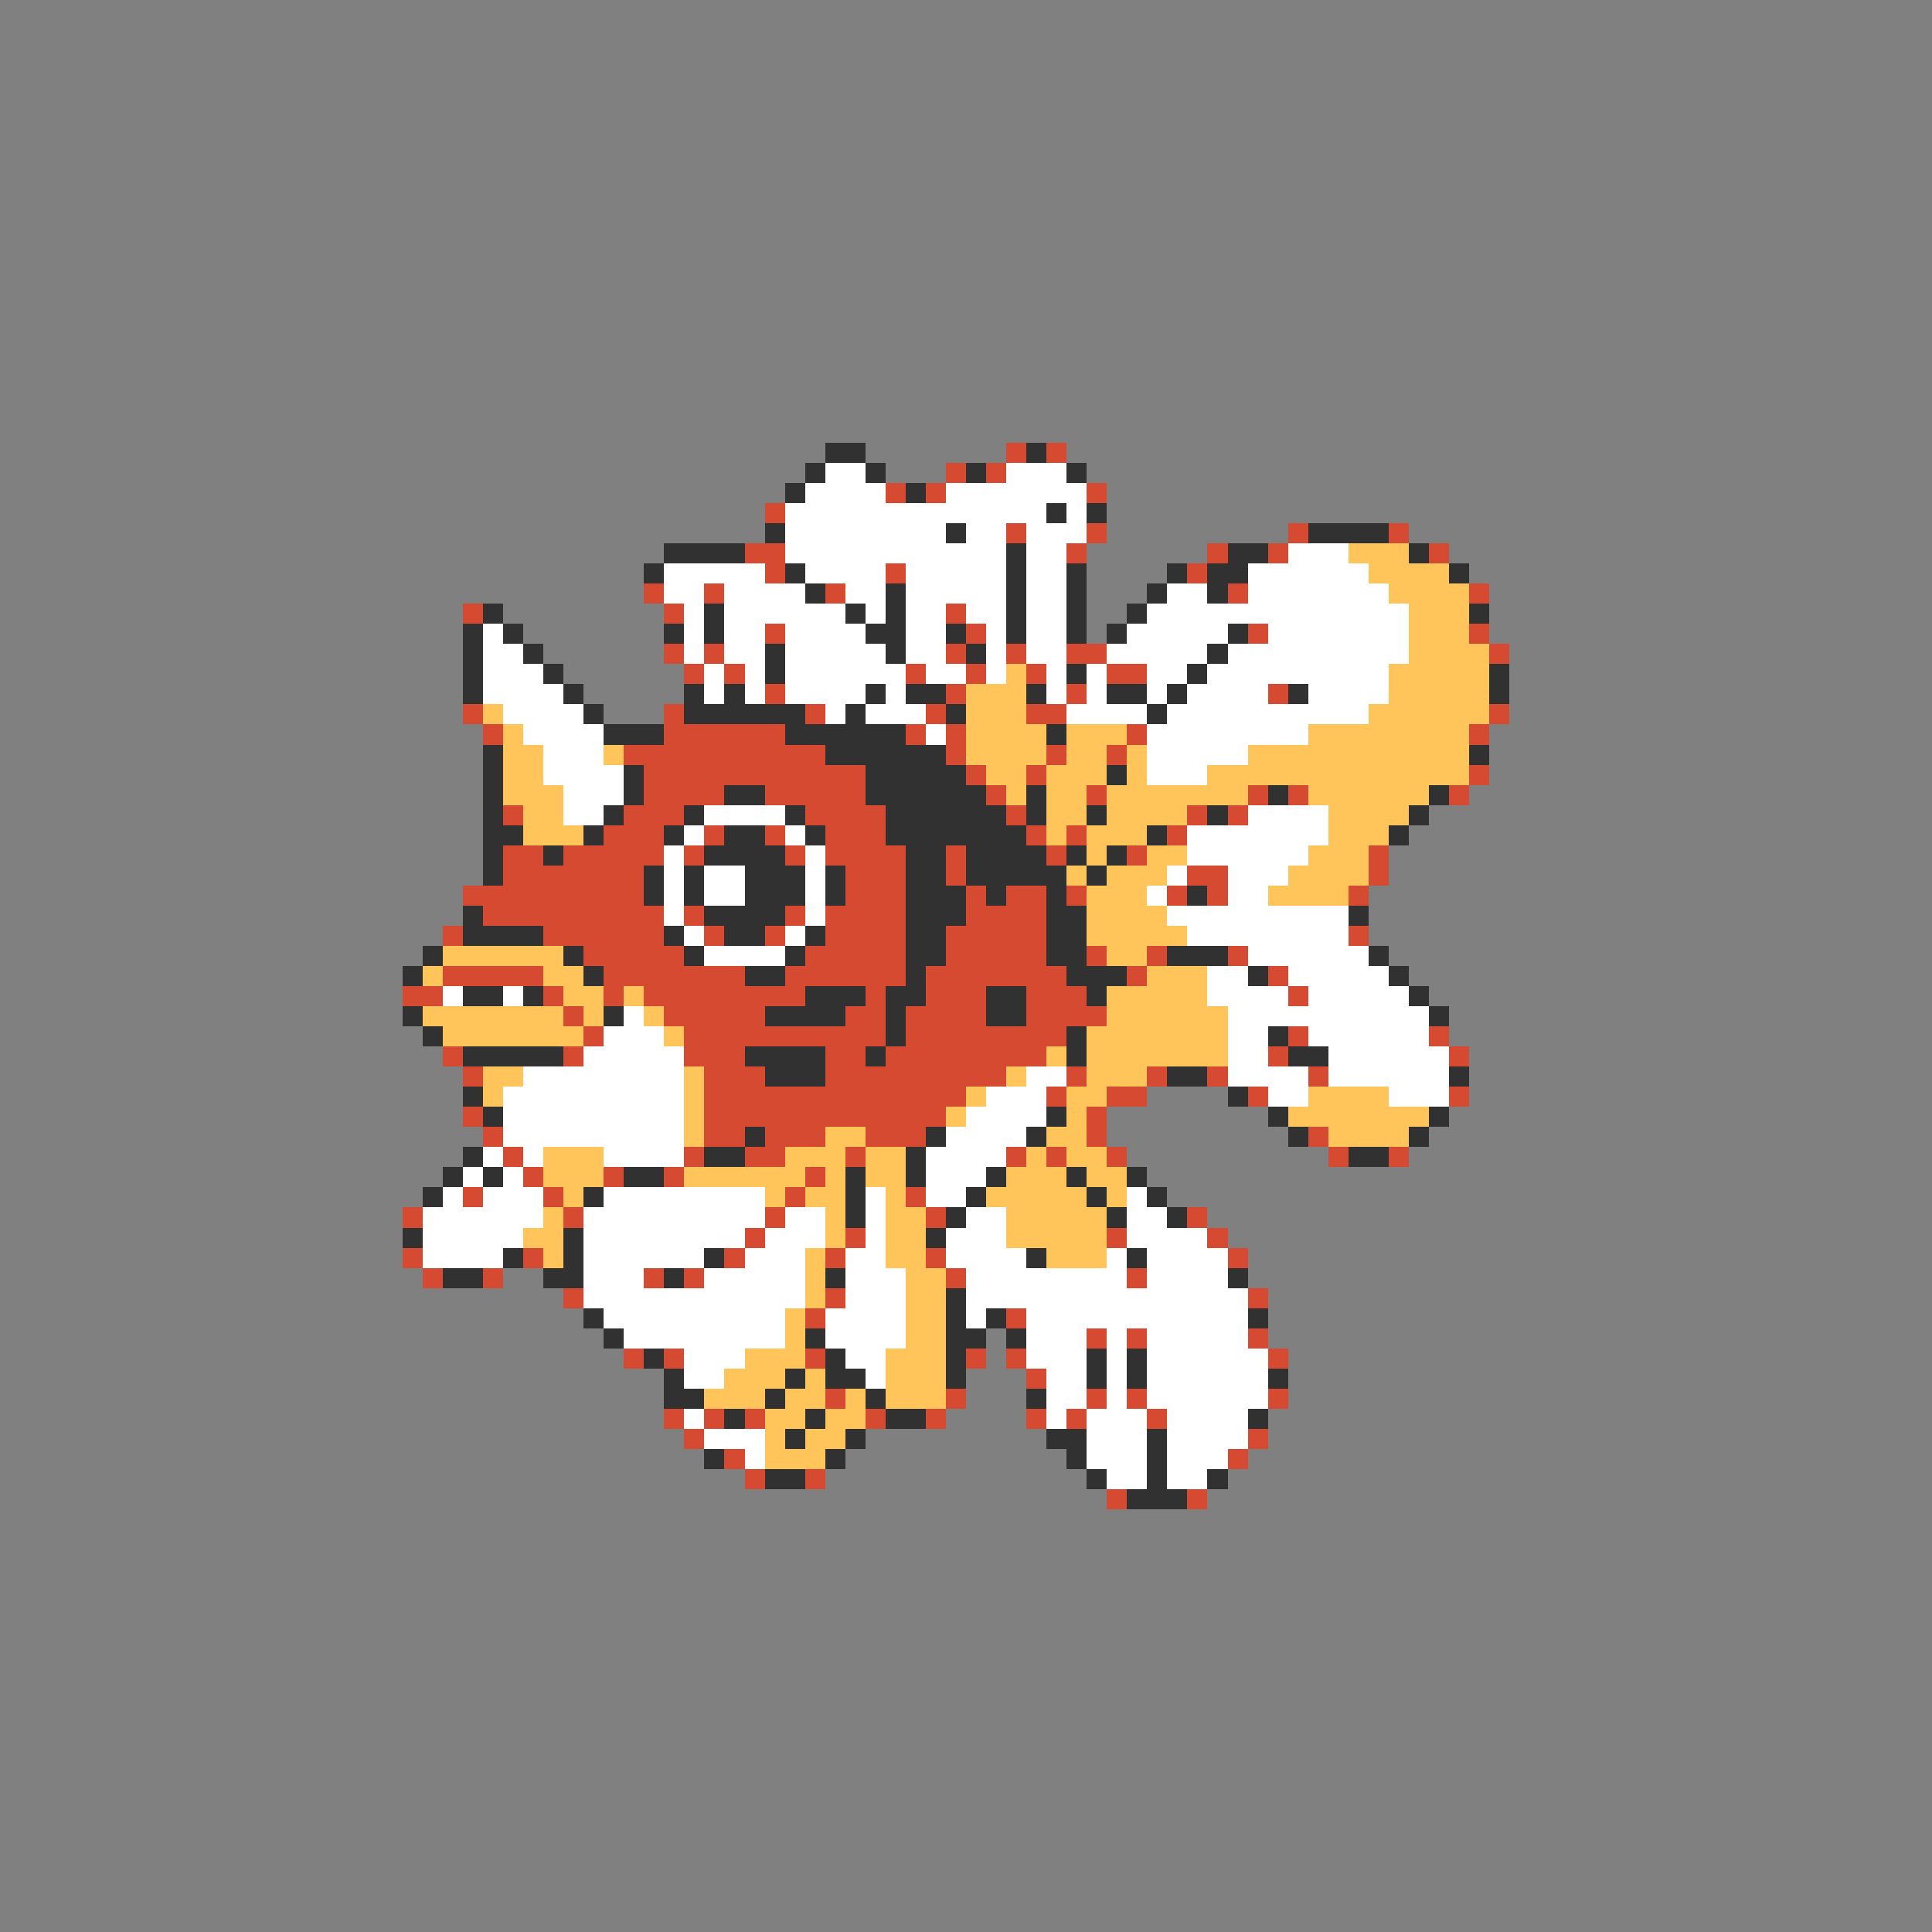 <svg xmlns="http://www.w3.org/2000/svg" viewBox="0 -0.5 96 96" shape-rendering="crispEdges">
<rect x="0" y="-0.5" width="96" height="96" fill="#808080" stroke="none"/>
<path stroke="#313131" d="M41 22h2M51 22h1M40 23h1M43 23h1M48 23h1M53 23h1M39 24h1M45 24h1M52 25h1M54 25h1M38 26h1M47 26h1M65 26h4M33 27h4M50 27h1M61 27h2M70 27h1M32 28h1M39 28h1M50 28h1M53 28h1M58 28h1M60 28h2M72 28h1M40 29h1M44 29h1M50 29h1M53 29h1M57 29h1M60 29h1M24 30h1M35 30h1M42 30h1M44 30h1M50 30h1M53 30h1M56 30h1M73 30h1M23 31h1M25 31h1M33 31h1M35 31h1M43 31h2M47 31h1M50 31h1M53 31h1M55 31h1M61 31h1M23 32h1M26 32h1M38 32h1M44 32h1M48 32h1M60 32h1M23 33h1M27 33h1M38 33h1M53 33h1M59 33h1M74 33h1M23 34h1M28 34h1M34 34h1M36 34h1M43 34h1M45 34h2M51 34h1M55 34h2M58 34h1M64 34h1M74 34h1M29 35h1M34 35h6M42 35h1M47 35h1M57 35h1M30 36h3M39 36h6M52 36h1M24 37h1M41 37h6M73 37h1M24 38h1M31 38h1M43 38h5M55 38h1M24 39h1M31 39h1M36 39h2M43 39h6M51 39h1M63 39h1M71 39h1M24 40h1M30 40h1M34 40h1M39 40h1M44 40h6M51 40h1M54 40h1M60 40h1M70 40h1M24 41h2M29 41h1M33 41h1M36 41h2M40 41h1M44 41h7M57 41h1M69 41h1M24 42h1M27 42h1M35 42h4M45 42h2M48 42h4M53 42h1M55 42h1M24 43h1M32 43h1M34 43h1M37 43h3M41 43h1M45 43h2M48 43h5M54 43h1M32 44h1M34 44h1M37 44h3M41 44h1M45 44h3M49 44h1M52 44h1M59 44h1M23 45h1M35 45h4M45 45h3M52 45h2M67 45h1M23 46h4M33 46h1M36 46h2M40 46h1M45 46h2M52 46h2M21 47h1M28 47h1M34 47h1M39 47h1M45 47h2M52 47h2M58 47h3M68 47h1M20 48h1M29 48h1M37 48h2M45 48h1M53 48h3M62 48h1M69 48h1M23 49h2M26 49h1M40 49h3M44 49h2M49 49h2M54 49h1M70 49h1M20 50h1M30 50h1M38 50h4M44 50h1M49 50h2M71 50h1M21 51h1M44 51h1M53 51h1M63 51h1M23 52h5M37 52h4M43 52h1M53 52h1M64 52h2M38 53h3M58 53h2M72 53h1M23 54h1M61 54h1M24 55h1M52 55h1M63 55h1M71 55h1M37 56h1M46 56h1M51 56h1M64 56h1M70 56h1M23 57h1M35 57h2M45 57h1M67 57h2M22 58h1M24 58h1M31 58h2M42 58h1M45 58h1M49 58h1M53 58h1M56 58h1M21 59h1M29 59h1M42 59h1M48 59h1M54 59h1M57 59h1M42 60h1M47 60h1M55 60h1M58 60h1M20 61h1M28 61h1M46 61h1M25 62h1M28 62h1M35 62h1M51 62h1M56 62h1M22 63h2M27 63h2M33 63h1M41 63h1M61 63h1M47 64h1M29 65h1M47 65h1M49 65h1M62 65h1M30 66h1M40 66h1M47 66h2M50 66h1M32 67h1M41 67h1M47 67h1M54 67h1M56 67h1M33 68h1M39 68h1M41 68h2M47 68h1M54 68h1M56 68h1M63 68h1M33 69h2M38 69h1M43 69h1M51 69h1M36 70h1M40 70h1M44 70h2M62 70h1M39 71h1M42 71h1M52 71h2M57 71h1M35 72h1M41 72h1M53 72h1M57 72h1M38 73h2M54 73h1M57 73h1M60 73h1M56 74h3" />
<path stroke="#d64a31" d="M50 22h1M52 22h1M47 23h1M49 23h1M44 24h1M46 24h1M54 24h1M38 25h1M50 26h1M54 26h1M64 26h1M69 26h1M37 27h2M53 27h1M60 27h1M63 27h1M71 27h1M38 28h1M44 28h1M59 28h1M32 29h1M35 29h1M41 29h1M61 29h1M73 29h1M23 30h1M33 30h1M47 30h1M38 31h1M48 31h1M62 31h1M73 31h1M33 32h1M35 32h1M47 32h1M50 32h1M53 32h2M74 32h1M34 33h1M36 33h1M45 33h1M48 33h1M51 33h1M55 33h2M38 34h1M47 34h1M53 34h1M63 34h1M23 35h1M33 35h1M40 35h1M46 35h1M51 35h2M74 35h1M24 36h1M33 36h6M45 36h1M47 36h1M56 36h1M73 36h1M31 37h10M47 37h1M52 37h1M55 37h1M32 38h11M48 38h1M51 38h1M73 38h1M32 39h4M38 39h5M49 39h1M54 39h1M62 39h1M64 39h1M72 39h1M25 40h1M31 40h3M40 40h4M50 40h1M59 40h1M61 40h1M30 41h3M35 41h1M38 41h1M41 41h3M51 41h1M53 41h1M58 41h1M25 42h2M28 42h5M34 42h1M39 42h1M41 42h4M47 42h1M52 42h1M56 42h1M68 42h1M25 43h7M42 43h3M47 43h1M59 43h2M68 43h1M23 44h9M42 44h3M48 44h1M50 44h2M53 44h1M58 44h1M60 44h1M67 44h1M24 45h9M34 45h1M39 45h1M41 45h4M48 45h4M22 46h1M27 46h6M35 46h1M38 46h1M41 46h4M47 46h5M67 46h1M29 47h5M40 47h5M47 47h5M54 47h1M57 47h1M61 47h1M22 48h5M30 48h7M39 48h6M46 48h7M56 48h1M63 48h1M20 49h2M27 49h1M30 49h1M32 49h8M43 49h1M46 49h3M51 49h3M64 49h1M28 50h1M33 50h5M42 50h2M45 50h4M51 50h4M29 51h1M34 51h10M45 51h8M64 51h1M71 51h1M22 52h1M28 52h1M34 52h3M41 52h2M44 52h8M63 52h1M72 52h1M23 53h1M35 53h3M41 53h9M53 53h1M57 53h1M60 53h1M65 53h1M35 54h13M52 54h1M55 54h2M62 54h1M72 54h1M23 55h1M35 55h12M54 55h1M24 56h1M35 56h2M38 56h3M43 56h3M54 56h1M65 56h1M25 57h1M34 57h1M37 57h2M42 57h1M50 57h1M52 57h1M55 57h1M66 57h1M69 57h1M26 58h1M30 58h1M33 58h1M40 58h1M23 59h1M27 59h1M39 59h1M45 59h1M20 60h1M28 60h1M38 60h1M46 60h1M59 60h1M37 61h1M42 61h1M55 61h1M60 61h1M20 62h1M26 62h1M36 62h1M41 62h1M46 62h1M61 62h1M21 63h1M24 63h1M32 63h1M34 63h1M47 63h1M56 63h1M28 64h1M41 64h1M62 64h1M40 65h1M50 65h1M54 66h1M56 66h1M62 66h1M31 67h1M33 67h1M40 67h1M48 67h1M50 67h1M63 67h1M51 68h1M41 69h1M47 69h1M54 69h1M56 69h1M63 69h1M33 70h1M35 70h1M37 70h1M43 70h1M46 70h1M51 70h1M53 70h1M57 70h1M34 71h1M62 71h1M36 72h1M61 72h1M37 73h1M40 73h1M55 74h1M59 74h1" />
<path stroke="#ffffff" d="M41 23h2M50 23h3M40 24h4M47 24h7M39 25h13M53 25h1M39 26h8M48 26h2M51 26h3M39 27h11M51 27h2M64 27h3M33 28h5M40 28h4M45 28h5M51 28h2M62 28h6M33 29h2M36 29h4M42 29h2M45 29h5M51 29h2M58 29h2M62 29h7M34 30h1M36 30h6M43 30h1M45 30h2M48 30h2M51 30h2M57 30h13M24 31h1M34 31h1M36 31h2M39 31h4M45 31h2M49 31h1M51 31h2M56 31h5M63 31h7M24 32h2M34 32h1M36 32h2M39 32h5M45 32h2M49 32h1M51 32h2M55 32h5M61 32h9M24 33h3M35 33h1M37 33h1M39 33h6M46 33h2M49 33h1M52 33h1M54 33h1M57 33h2M60 33h9M24 34h4M35 34h1M37 34h1M39 34h4M44 34h1M52 34h1M54 34h1M57 34h1M59 34h4M65 34h4M25 35h4M41 35h1M43 35h3M53 35h4M58 35h10M26 36h4M46 36h1M57 36h8M27 37h3M57 37h5M27 38h4M57 38h3M28 39h3M28 40h2M35 40h4M62 40h4M34 41h1M39 41h1M59 41h7M33 42h1M40 42h1M59 42h6M33 43h1M35 43h2M40 43h1M58 43h1M61 43h3M33 44h1M35 44h2M40 44h1M57 44h1M61 44h2M33 45h1M40 45h1M58 45h9M34 46h1M39 46h1M59 46h8M35 47h4M62 47h6M60 48h2M64 48h5M22 49h1M25 49h1M60 49h4M65 49h5M31 50h1M61 50h10M30 51h3M61 51h2M65 51h6M29 52h5M61 52h2M66 52h6M26 53h8M51 53h2M61 53h4M66 53h6M25 54h9M49 54h3M63 54h2M69 54h3M25 55h9M48 55h4M25 56h9M47 56h4M24 57h1M26 57h1M30 57h4M46 57h4M23 58h1M25 58h1M46 58h3M22 59h1M24 59h3M30 59h8M43 59h1M46 59h2M56 59h1M21 60h6M29 60h9M39 60h2M43 60h1M48 60h2M56 60h2M21 61h5M29 61h8M38 61h3M43 61h1M47 61h3M56 61h4M21 62h4M29 62h6M37 62h3M42 62h2M47 62h4M55 62h1M57 62h4M29 63h3M35 63h5M42 63h3M48 63h8M57 63h4M29 64h11M42 64h3M48 64h14M30 65h9M41 65h4M48 65h1M51 65h11M31 66h8M41 66h4M51 66h3M55 66h1M57 66h5M34 67h3M42 67h2M51 67h3M55 67h1M57 67h6M34 68h2M43 68h1M52 68h2M55 68h1M57 68h6M52 69h2M55 69h1M57 69h6M34 70h1M52 70h1M54 70h3M58 70h4M35 71h3M54 71h3M58 71h4M37 72h1M54 72h3M58 72h3M55 73h2M58 73h2" />
<path stroke="#ffc55a" d="M67 27h3M68 28h4M69 29h4M70 30h3M70 31h3M70 32h4M50 33h1M69 33h5M48 34h3M69 34h5M24 35h1M48 35h3M68 35h6M25 36h1M48 36h4M53 36h3M65 36h8M25 37h2M30 37h1M48 37h4M53 37h2M56 37h1M62 37h11M25 38h2M49 38h2M52 38h3M56 38h1M60 38h13M25 39h3M50 39h1M52 39h2M55 39h7M65 39h6M26 40h2M52 40h2M55 40h4M66 40h4M26 41h3M52 41h1M54 41h3M66 41h3M54 42h1M57 42h2M65 42h3M53 43h1M55 43h3M64 43h4M54 44h3M63 44h4M54 45h4M54 46h5M22 47h6M55 47h2M21 48h1M27 48h2M57 48h3M28 49h2M31 49h1M55 49h5M21 50h7M29 50h1M32 50h1M55 50h6M22 51h7M33 51h1M54 51h7M52 52h1M54 52h7M24 53h2M34 53h1M50 53h1M54 53h3M24 54h1M34 54h1M48 54h1M53 54h2M65 54h4M34 55h1M47 55h1M53 55h1M64 55h7M34 56h1M41 56h2M52 56h2M66 56h4M27 57h3M39 57h3M43 57h2M51 57h1M53 57h2M27 58h3M34 58h6M41 58h1M43 58h2M50 58h3M54 58h2M28 59h1M38 59h1M40 59h2M44 59h1M49 59h5M55 59h1M27 60h1M41 60h1M44 60h2M50 60h5M26 61h2M41 61h1M44 61h2M50 61h5M27 62h1M40 62h1M44 62h2M52 62h3M40 63h1M45 63h2M40 64h1M45 64h2M39 65h1M45 65h2M39 66h1M45 66h2M37 67h3M44 67h3M36 68h3M40 68h1M44 68h3M35 69h3M39 69h2M42 69h1M44 69h3M38 70h2M41 70h2M38 71h1M40 71h2M38 72h3" />
</svg>
